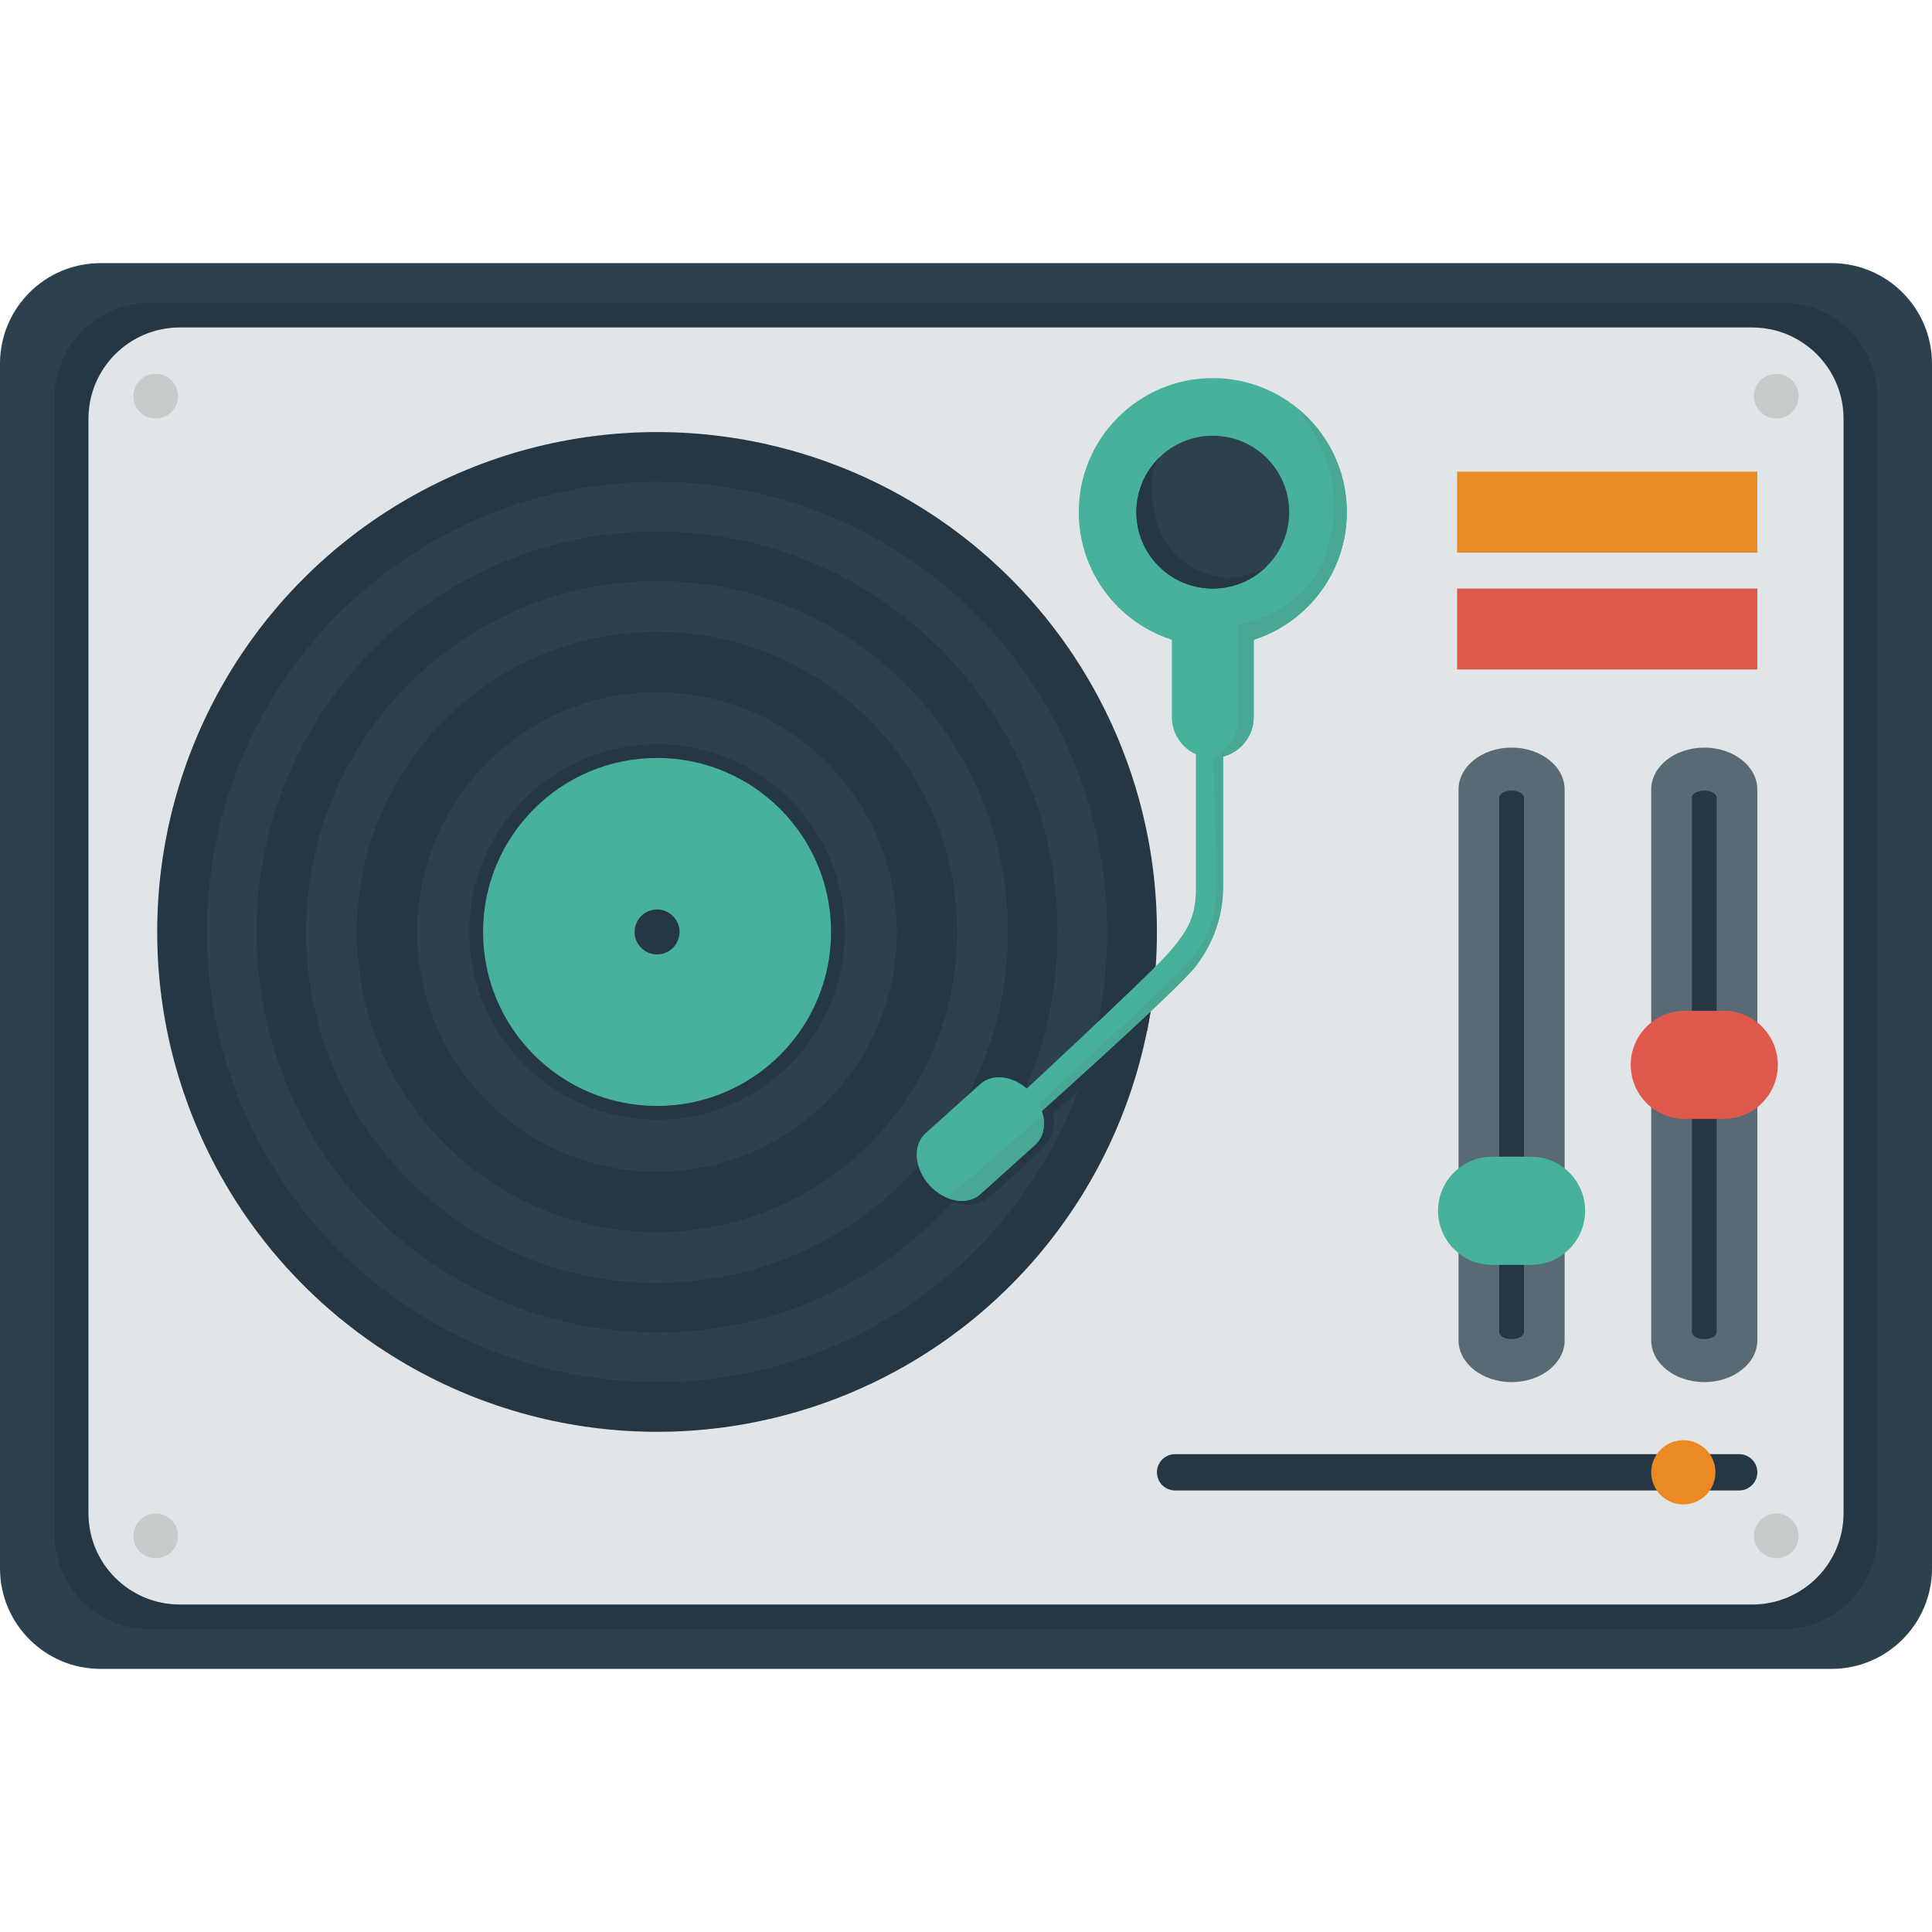 <?xml version="1.0" encoding="iso-8859-1"?>
<!-- Generator: Adobe Illustrator 19.0.0, SVG Export Plug-In . SVG Version: 6.00 Build 0)  -->
<svg version="1.1" id="Layer_1" xmlns="http://www.w3.org/2000/svg" xmlns:xlink="http://www.w3.org/1999/xlink" x="0px" y="0px"
	 viewBox="0 0 512.001 512.001" style="enable-background:new 0 0 512.001 512.001;" xml:space="preserve">
<g>
	<path style="fill:#2D404E;" d="M512.001,415.628c0,14.715-11.928,26.643-26.642,26.643H26.642C11.929,442.271,0,430.342,0,415.628
		V96.374c0-14.715,11.929-26.643,26.642-26.643h458.717c14.714,0,26.642,11.928,26.642,26.643L512.001,415.628L512.001,415.628z"/>
	<path style="fill:#253744;" d="M497.536,406.608c0,13.886-11.252,25.139-25.135,25.139h-432.8
		c-13.884,0-25.136-11.253-25.136-25.139V105.39c0-13.881,11.252-25.136,25.136-25.136h432.8c13.883,0,25.135,11.255,25.135,25.136
		V406.608z"/>
	<path style="fill:#E2E5E7;" d="M488.558,401.012c0,13.368-10.835,24.201-24.202,24.201H47.645
		c-13.367,0-24.202-10.833-24.202-24.201V110.989c0-13.367,10.835-24.202,24.202-24.202h416.711
		c13.367,0,24.202,10.835,24.202,24.202L488.558,401.012L488.558,401.012z"/>
	<circle style="fill:#253744;" cx="174.129" cy="246.975" r="132.471"/>
	<circle style="fill:#2D404E;" cx="174.129" cy="246.975" r="119.297"/>
	<path style="fill:#253744;" d="M280.269,246.975c0,58.618-47.522,106.142-106.142,106.142c-58.616,0-106.14-47.523-106.14-106.142
		c0-58.617,47.523-106.14,106.14-106.14C232.747,140.835,280.269,188.358,280.269,246.975z"/>
	<path style="fill:#2D404E;" d="M267.131,246.975c0,51.362-41.639,93.003-93.003,93.003c-51.36,0-93.003-41.641-93.003-93.003
		c0-51.36,41.643-93.001,93.003-93.001C225.492,153.974,267.131,195.614,267.131,246.975z"/>
	<path style="fill:#253744;" d="M253.668,246.975c0,43.928-35.612,79.543-79.54,79.543c-43.927,0-79.544-35.615-79.544-79.543
		c0-43.929,35.617-79.541,79.544-79.541C218.056,167.434,253.668,203.046,253.668,246.975z"/>
	<path style="fill:#2D404E;" d="M237.682,246.975c0,35.099-28.459,63.554-63.555,63.554c-35.101,0-63.557-28.455-63.557-63.554
		c0-35.101,28.456-63.552,63.557-63.552C209.223,183.423,237.682,211.874,237.682,246.975z"/>
	<path style="fill:#586A73;" d="M414.648,355.172c0,6.132-6.293,11.101-14.062,11.101l0,0c-7.765,0-14.061-4.969-14.061-11.101
		V209.227c0-6.132,6.296-11.102,14.061-11.102l0,0c7.77,0,14.062,4.97,14.062,11.102V355.172z"/>
	<path style="fill:#253744;" d="M397.305,353.03c0,1.022,1.466,1.849,3.281,1.849l0,0c1.817,0,3.283-0.826,3.283-1.849V211.365
		c0-1.022-1.466-1.849-3.283-1.849l0,0c-1.815,0-3.281,0.826-3.281,1.849V353.03z"/>
	<path style="fill:#48B19B;" d="M420.076,320.865c0,7.918-6.415,14.333-14.331,14.333h-10.314c-7.916,0-14.333-6.415-14.333-14.333
		l0,0c0-7.914,6.417-14.33,14.333-14.33h10.314C413.661,306.535,420.076,312.951,420.076,320.865L420.076,320.865z"/>
	<path style="fill:#586A73;" d="M465.713,355.172c0,6.132-6.294,11.101-14.062,11.101l0,0c-7.765,0-14.061-4.969-14.061-11.101
		V209.227c0-6.132,6.296-11.102,14.061-11.102l0,0c7.768,0,14.062,4.97,14.062,11.102V355.172z"/>
	<path style="fill:#253744;" d="M465.713,390.177c0,2.657-2.154,4.811-4.811,4.811H311.41c-2.656,0-4.811-2.153-4.811-4.811l0,0
		c0-2.656,2.154-4.811,4.811-4.811h149.492C463.558,385.366,465.713,387.521,465.713,390.177L465.713,390.177z"/>
	<circle style="fill:#EB8923;" cx="446.101" cy="390.177" r="8.51"/>
	<polygon style="fill:#DF584C;" points="465.713,177.421 465.713,177.421 386.156,177.421 386.156,177.421 386.156,155.978 
		386.156,155.978 465.713,155.978 465.713,155.978 	"/>
	<polygon style="fill:#EB8923;" points="465.713,146.443 465.713,146.443 386.156,146.443 386.156,146.443 386.156,124.999 
		386.156,124.999 465.713,124.999 465.713,124.999 	"/>
	<g>
		<g>
			<circle style="fill:#C6CBCB;" cx="41.26" cy="104.978" r="5.921"/>
			<circle style="fill:#C6CBCB;" cx="470.743" cy="104.978" r="5.92"/>
		</g>
		<g>
			<circle style="fill:#C6CBCB;" cx="41.26" cy="407.025" r="5.921"/>
			<circle style="fill:#C6CBCB;" cx="470.743" cy="407.025" r="5.92"/>
		</g>
	</g>
	<path style="fill:#253744;" d="M448.368,353.03c0,1.022,1.467,1.849,3.283,1.849l0,0c1.817,0,3.283-0.826,3.283-1.849V211.365
		c0-1.022-1.466-1.849-3.283-1.849l0,0c-1.816,0-3.283,0.826-3.283,1.849V353.03z"/>
	<path style="fill:#DF584C;" d="M471.141,282.197c0,7.918-6.418,14.332-14.334,14.332h-10.313c-7.915,0-14.333-6.414-14.333-14.332
		l0,0c0-7.914,6.418-14.33,14.333-14.33h10.313C464.723,267.867,471.141,274.283,471.141,282.197L471.141,282.197z"/>
	<circle style="fill:#253744;" cx="174.129" cy="246.975" r="49.759"/>
	<circle style="fill:#48B19B;" cx="174.129" cy="246.975" r="46.109"/>
	<path style="fill:#253744;" d="M180.084,246.975c0,3.29-2.664,5.956-5.956,5.956c-3.288,0-5.953-2.666-5.953-5.956
		c0-3.288,2.665-5.954,5.953-5.954C177.42,241.021,180.084,243.687,180.084,246.975z"/>
	<path style="fill:#253744;" d="M304.929,268.057l-0.894,4.977l-24.941,21.981c0,0,1.215,5.173-2.425,8.919
		s-13.094,12.402-15.77,14.317s-10.73,1.449-14.641-4.204L304.929,268.057z"/>
	<path style="fill:#48B19B;" d="M316.933,198.125c0,0,0,29.609,0,37.011c0,7.399-1.688,11.169-7.608,17.795
		c-5.92,6.625-42.183,40.154-42.183,40.154s-6.544,2.771-3.704,6.929c2.843,4.157,6.419,0,6.419,0S312.21,262.31,316.933,256
		c4.725-6.312,7.194-13.218,7.194-21.112c0-7.894,0-36.764,0-36.764L316.933,198.125L316.933,198.125z"/>
	<path style="fill:#49A893;" d="M321.407,198.125h2.721c0,0,0,28.869,0,36.764c0,7.895-2.47,14.801-7.194,21.112
		c-4.724,6.31-47.076,44.013-47.076,44.013s-3.576,4.157-6.419,0c0,0,1.148,2.138,5.19-1.43c4.043-3.567,41.858-38.55,45.426-42.583
		s8.324-9.503,8.324-21.157S321.407,198.125,321.407,198.125z"/>
	<path style="fill:#48B19B;" d="M259.787,316.477c-3.461,3.11-9.518,2.026-13.528-2.43l0,0c-4.01-4.458-4.451-10.596-0.988-13.71
		l14.55-13.086c3.462-3.113,9.519-2.03,13.526,2.428l0,0c4.012,4.458,4.451,10.596,0.989,13.709L259.787,316.477z"/>
	<path style="fill:#49A893;" d="M250.982,317.423c3.181,1.317,6.545,1.084,8.805-0.946l14.549-13.089
		c2.082-1.872,2.742-4.838,2.075-7.874L250.982,317.423z"/>
	<path style="fill:#48B19B;" d="M356.924,135.721c0-19.62-15.906-35.523-35.521-35.523c-19.619,0-35.525,15.903-35.525,35.523
		c0,15.833,10.363,29.241,24.672,33.828v20.466c0,5.992,4.856,10.852,10.854,10.852c5.994,0,10.852-4.859,10.852-10.852v-20.466
		C346.56,164.962,356.924,151.554,356.924,135.721z"/>
	<circle style="fill:#2D404E;" cx="321.401" cy="135.721" r="20.253"/>
	<path style="fill:#49A893;" d="M321.402,200.866c5.994,0,10.852-4.859,10.852-10.852v-20.466
		c14.307-4.587,24.67-17.995,24.67-33.828c0-11.266-5.246-21.307-13.426-27.814c0,0,10.917,12.25,9.978,27.814
		c-0.893,14.811-7.899,26.018-25.388,29.794c0,0,0,20.34,0,24.858C328.088,198.125,321.402,200.866,321.402,200.866z"/>
	<path style="fill:#253744;" d="M335.564,150.198c-7.998,7.823-20.818,7.686-28.642-0.311c-7.823-7.998-7.682-20.821,0.316-28.645
		c0,0-4.178,5.464-0.64,17.366c3.538,11.902,15.882,15.557,21.689,14.224C334.096,151.501,335.564,150.198,335.564,150.198z"/>
</g>
<g>
</g>
<g>
</g>
<g>
</g>
<g>
</g>
<g>
</g>
<g>
</g>
<g>
</g>
<g>
</g>
<g>
</g>
<g>
</g>
<g>
</g>
<g>
</g>
<g>
</g>
<g>
</g>
<g>
</g>
</svg>
